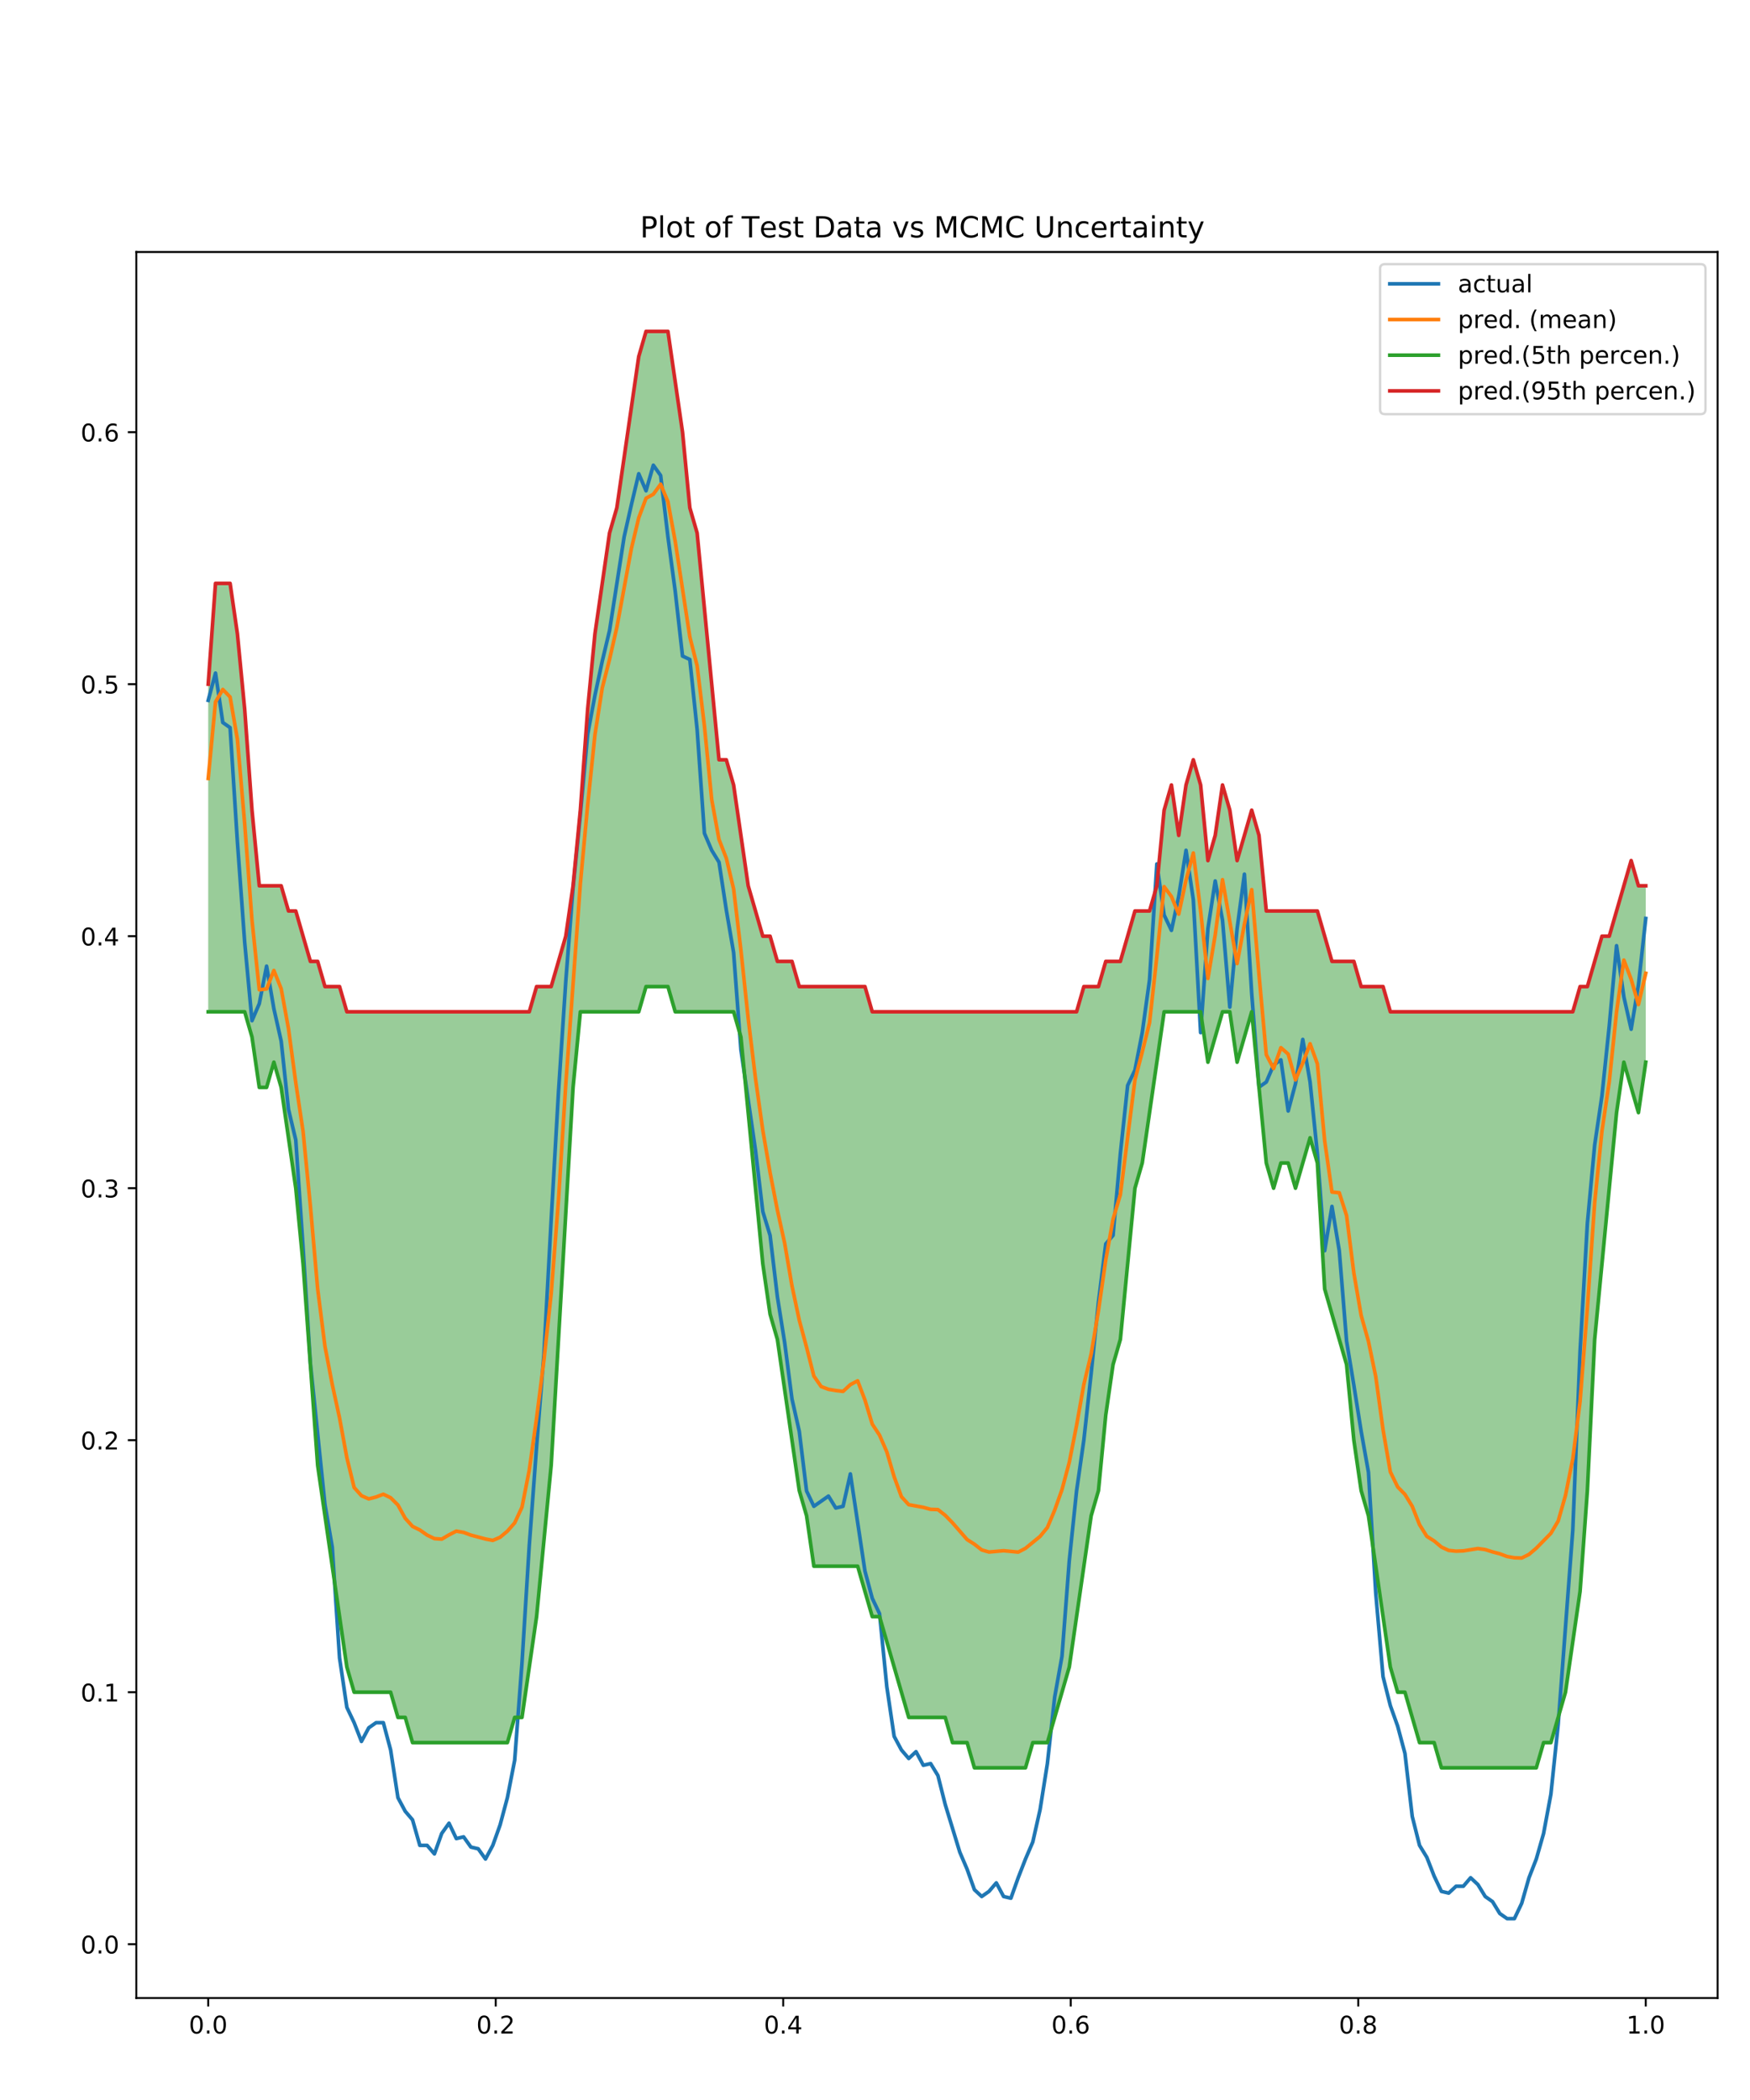 <?xml version="1.0" encoding="utf-8" standalone="no"?>
<!DOCTYPE svg PUBLIC "-//W3C//DTD SVG 1.1//EN"
  "http://www.w3.org/Graphics/SVG/1.1/DTD/svg11.dtd">
<!-- Created with matplotlib (http://matplotlib.org/) -->
<svg height="864pt" version="1.1" viewBox="0 0 720 864" width="720pt" xmlns="http://www.w3.org/2000/svg" xmlns:xlink="http://www.w3.org/1999/xlink">
 <defs>
  <style type="text/css">
*{stroke-linecap:butt;stroke-linejoin:round;}
  </style>
 </defs>
 <g id="figure_1">
  <g id="patch_1">
   <path d="M 0 864 
L 720 864 
L 720 0 
L 0 0 
z
" style="fill:#ffffff;"/>
  </g>
  <g id="axes_1">
   <g id="patch_2">
    <path d="M 56.09 822.04 
L 706.68 822.04 
L 706.68 103.68 
L 56.09 103.68 
z
" style="fill:#ffffff;"/>
   </g>
   <g id="PolyCollection_1">
    <path clip-path="url(#pb1802572f2)" d="M 85.662 281.489 
L 85.662 416.276 
L 88.665 416.276 
L 91.667 416.276 
L 94.669 416.276 
L 97.671 416.276 
L 100.674 416.276 
L 103.676 426.645 
L 106.678 447.381 
L 109.68 447.381 
L 112.683 437.013 
L 115.685 447.381 
L 118.687 468.118 
L 121.689 488.854 
L 124.692 519.959 
L 127.694 561.432 
L 130.696 602.905 
L 133.698 623.642 
L 136.701 644.379 
L 139.703 665.115 
L 142.705 685.852 
L 145.707 696.22 
L 148.71 696.22 
L 151.712 696.22 
L 154.714 696.22 
L 157.717 696.22 
L 160.719 696.22 
L 163.721 706.588 
L 166.723 706.588 
L 169.726 716.957 
L 172.728 716.957 
L 175.73 716.957 
L 178.732 716.957 
L 181.735 716.957 
L 184.737 716.957 
L 187.739 716.957 
L 190.741 716.957 
L 193.744 716.957 
L 196.746 716.957 
L 199.748 716.957 
L 202.75 716.957 
L 205.753 716.957 
L 208.755 716.957 
L 211.757 706.588 
L 214.76 706.588 
L 217.762 685.852 
L 220.764 665.115 
L 223.766 634.01 
L 226.769 602.905 
L 229.771 551.064 
L 232.773 499.223 
L 235.775 447.381 
L 238.778 416.276 
L 241.78 416.276 
L 244.782 416.276 
L 247.784 416.276 
L 250.787 416.276 
L 253.789 416.276 
L 256.791 416.276 
L 259.793 416.276 
L 262.796 416.276 
L 265.798 405.908 
L 268.8 405.908 
L 271.802 405.908 
L 274.805 405.908 
L 277.807 416.276 
L 280.809 416.276 
L 283.812 416.276 
L 286.814 416.276 
L 289.816 416.276 
L 292.818 416.276 
L 295.821 416.276 
L 298.823 416.276 
L 301.825 416.276 
L 304.827 426.645 
L 307.83 457.749 
L 310.832 488.854 
L 313.834 519.959 
L 316.836 540.696 
L 319.839 551.064 
L 322.841 571.801 
L 325.843 592.537 
L 328.845 613.274 
L 331.848 623.642 
L 334.85 644.379 
L 337.852 644.379 
L 340.854 644.379 
L 343.857 644.379 
L 346.859 644.379 
L 349.861 644.379 
L 352.864 644.379 
L 355.866 654.747 
L 358.868 665.115 
L 361.87 665.115 
L 364.873 675.483 
L 367.875 685.852 
L 370.877 696.22 
L 373.879 706.588 
L 376.882 706.588 
L 379.884 706.588 
L 382.886 706.588 
L 385.888 706.588 
L 388.891 706.588 
L 391.893 716.957 
L 394.895 716.957 
L 397.897 716.957 
L 400.9 727.325 
L 403.902 727.325 
L 406.904 727.325 
L 409.906 727.325 
L 412.909 727.325 
L 415.911 727.325 
L 418.913 727.325 
L 421.916 727.325 
L 424.918 716.957 
L 427.92 716.957 
L 430.922 716.957 
L 433.925 706.588 
L 436.927 696.22 
L 439.929 685.852 
L 442.931 665.115 
L 445.934 644.379 
L 448.936 623.642 
L 451.938 613.274 
L 454.94 582.169 
L 457.943 561.432 
L 460.945 551.064 
L 463.947 519.959 
L 466.949 488.854 
L 469.952 478.486 
L 472.954 457.749 
L 475.956 437.013 
L 478.958 416.276 
L 481.961 416.276 
L 484.963 416.276 
L 487.965 416.276 
L 490.968 416.276 
L 493.97 416.276 
L 496.972 437.013 
L 499.974 426.645 
L 502.977 416.276 
L 505.979 416.276 
L 508.981 437.013 
L 511.983 426.645 
L 514.986 416.276 
L 517.988 447.381 
L 520.99 478.486 
L 523.992 488.854 
L 526.995 478.486 
L 529.997 478.486 
L 532.999 488.854 
L 536.001 478.486 
L 539.004 468.118 
L 542.006 478.486 
L 545.008 530.327 
L 548.01 540.696 
L 551.013 551.064 
L 554.015 561.432 
L 557.017 592.537 
L 560.02 613.274 
L 563.022 623.642 
L 566.024 644.379 
L 569.026 665.115 
L 572.029 685.852 
L 575.031 696.22 
L 578.033 696.22 
L 581.035 706.588 
L 584.038 716.957 
L 587.04 716.957 
L 590.042 716.957 
L 593.044 727.325 
L 596.047 727.325 
L 599.049 727.325 
L 602.051 727.325 
L 605.053 727.325 
L 608.056 727.325 
L 611.058 727.325 
L 614.06 727.325 
L 617.063 727.325 
L 620.065 727.325 
L 623.067 727.325 
L 626.069 727.325 
L 629.072 727.325 
L 632.074 727.325 
L 635.076 716.957 
L 638.078 716.957 
L 641.081 706.588 
L 644.083 696.22 
L 647.085 675.483 
L 650.087 654.747 
L 653.09 613.274 
L 656.092 551.064 
L 659.094 519.959 
L 662.096 488.854 
L 665.099 457.749 
L 668.101 437.013 
L 671.103 447.381 
L 674.105 457.749 
L 677.108 437.013 
L 677.108 364.435 
L 677.108 364.435 
L 674.105 364.435 
L 671.103 354.067 
L 668.101 364.435 
L 665.099 374.803 
L 662.096 385.171 
L 659.094 385.171 
L 656.092 395.54 
L 653.09 405.908 
L 650.087 405.908 
L 647.085 416.276 
L 644.083 416.276 
L 641.081 416.276 
L 638.078 416.276 
L 635.076 416.276 
L 632.074 416.276 
L 629.072 416.276 
L 626.069 416.276 
L 623.067 416.276 
L 620.065 416.276 
L 617.063 416.276 
L 614.06 416.276 
L 611.058 416.276 
L 608.056 416.276 
L 605.053 416.276 
L 602.051 416.276 
L 599.049 416.276 
L 596.047 416.276 
L 593.044 416.276 
L 590.042 416.276 
L 587.04 416.276 
L 584.038 416.276 
L 581.035 416.276 
L 578.033 416.276 
L 575.031 416.276 
L 572.029 416.276 
L 569.026 405.908 
L 566.024 405.908 
L 563.022 405.908 
L 560.02 405.908 
L 557.017 395.54 
L 554.015 395.54 
L 551.013 395.54 
L 548.01 395.54 
L 545.008 385.171 
L 542.006 374.803 
L 539.004 374.803 
L 536.001 374.803 
L 532.999 374.803 
L 529.997 374.803 
L 526.995 374.803 
L 523.992 374.803 
L 520.99 374.803 
L 517.988 343.698 
L 514.986 333.33 
L 511.983 343.698 
L 508.981 354.067 
L 505.979 333.33 
L 502.977 322.962 
L 499.974 343.698 
L 496.972 354.067 
L 493.97 322.962 
L 490.968 312.594 
L 487.965 322.962 
L 484.963 343.698 
L 481.961 322.962 
L 478.958 333.33 
L 475.956 364.435 
L 472.954 374.803 
L 469.952 374.803 
L 466.949 374.803 
L 463.947 385.171 
L 460.945 395.54 
L 457.943 395.54 
L 454.94 395.54 
L 451.938 405.908 
L 448.936 405.908 
L 445.934 405.908 
L 442.931 416.276 
L 439.929 416.276 
L 436.927 416.276 
L 433.925 416.276 
L 430.922 416.276 
L 427.92 416.276 
L 424.918 416.276 
L 421.916 416.276 
L 418.913 416.276 
L 415.911 416.276 
L 412.909 416.276 
L 409.906 416.276 
L 406.904 416.276 
L 403.902 416.276 
L 400.9 416.276 
L 397.897 416.276 
L 394.895 416.276 
L 391.893 416.276 
L 388.891 416.276 
L 385.888 416.276 
L 382.886 416.276 
L 379.884 416.276 
L 376.882 416.276 
L 373.879 416.276 
L 370.877 416.276 
L 367.875 416.276 
L 364.873 416.276 
L 361.87 416.276 
L 358.868 416.276 
L 355.866 405.908 
L 352.864 405.908 
L 349.861 405.908 
L 346.859 405.908 
L 343.857 405.908 
L 340.854 405.908 
L 337.852 405.908 
L 334.85 405.908 
L 331.848 405.908 
L 328.845 405.908 
L 325.843 395.54 
L 322.841 395.54 
L 319.839 395.54 
L 316.836 385.171 
L 313.834 385.171 
L 310.832 374.803 
L 307.83 364.435 
L 304.827 343.698 
L 301.825 322.962 
L 298.823 312.594 
L 295.821 312.594 
L 292.818 281.489 
L 289.816 250.384 
L 286.814 219.279 
L 283.812 208.911 
L 280.809 177.806 
L 277.807 157.069 
L 274.805 136.333 
L 271.802 136.333 
L 268.8 136.333 
L 265.798 136.333 
L 262.796 146.701 
L 259.793 167.438 
L 256.791 188.174 
L 253.789 208.911 
L 250.787 219.279 
L 247.784 240.016 
L 244.782 260.752 
L 241.78 291.857 
L 238.778 333.33 
L 235.775 364.435 
L 232.773 385.171 
L 229.771 395.54 
L 226.769 405.908 
L 223.766 405.908 
L 220.764 405.908 
L 217.762 416.276 
L 214.76 416.276 
L 211.757 416.276 
L 208.755 416.276 
L 205.753 416.276 
L 202.75 416.276 
L 199.748 416.276 
L 196.746 416.276 
L 193.744 416.276 
L 190.741 416.276 
L 187.739 416.276 
L 184.737 416.276 
L 181.735 416.276 
L 178.732 416.276 
L 175.73 416.276 
L 172.728 416.276 
L 169.726 416.276 
L 166.723 416.276 
L 163.721 416.276 
L 160.719 416.276 
L 157.717 416.276 
L 154.714 416.276 
L 151.712 416.276 
L 148.71 416.276 
L 145.707 416.276 
L 142.705 416.276 
L 139.703 405.908 
L 136.701 405.908 
L 133.698 405.908 
L 130.696 395.54 
L 127.694 395.54 
L 124.692 385.171 
L 121.689 374.803 
L 118.687 374.803 
L 115.685 364.435 
L 112.683 364.435 
L 109.68 364.435 
L 106.678 364.435 
L 103.676 333.33 
L 100.674 291.857 
L 97.671 260.752 
L 94.669 240.016 
L 91.667 240.016 
L 88.665 240.016 
L 85.662 281.489 
z
" style="fill:#008000;fill-opacity:0.4;"/>
   </g>
   <g id="matplotlib.axis_1">
    <g id="xtick_1">
     <g id="line2d_1">
      <defs>
       <path d="M 0 0 
L 0 3.5 
" id="m9edb5c2047" style="stroke:#000000;stroke-width:0.8;"/>
      </defs>
      <g>
       <use style="stroke:#000000;stroke-width:0.8;" x="85.662" xlink:href="#m9edb5c2047" y="822.04"/>
      </g>
     </g>
     <g id="text_1">
      <!-- 0.0 -->
      <defs>
       <path d="M 31.781 66.406 
Q 24.172 66.406 20.328 58.906 
Q 16.5 51.422 16.5 36.375 
Q 16.5 21.391 20.328 13.891 
Q 24.172 6.391 31.781 6.391 
Q 39.453 6.391 43.281 13.891 
Q 47.125 21.391 47.125 36.375 
Q 47.125 51.422 43.281 58.906 
Q 39.453 66.406 31.781 66.406 
z
M 31.781 74.219 
Q 44.047 74.219 50.516 64.516 
Q 56.984 54.828 56.984 36.375 
Q 56.984 17.969 50.516 8.266 
Q 44.047 -1.422 31.781 -1.422 
Q 19.531 -1.422 13.062 8.266 
Q 6.594 17.969 6.594 36.375 
Q 6.594 54.828 13.062 64.516 
Q 19.531 74.219 31.781 74.219 
z
" id="DejaVuSans-30"/>
       <path d="M 10.688 12.406 
L 21 12.406 
L 21 0 
L 10.688 0 
z
" id="DejaVuSans-2e"/>
      </defs>
      <g transform="translate(77.711 836.638)scale(0.1 -0.1)">
       <use xlink:href="#DejaVuSans-30"/>
       <use x="63.623" xlink:href="#DejaVuSans-2e"/>
       <use x="95.41" xlink:href="#DejaVuSans-30"/>
      </g>
     </g>
    </g>
    <g id="xtick_2">
     <g id="line2d_2">
      <g>
       <use style="stroke:#000000;stroke-width:0.8;" x="203.951" xlink:href="#m9edb5c2047" y="822.04"/>
      </g>
     </g>
     <g id="text_2">
      <!-- 0.2 -->
      <defs>
       <path d="M 19.188 8.297 
L 53.609 8.297 
L 53.609 0 
L 7.328 0 
L 7.328 8.297 
Q 12.938 14.109 22.625 23.891 
Q 32.328 33.688 34.812 36.531 
Q 39.547 41.844 41.422 45.531 
Q 43.312 49.219 43.312 52.781 
Q 43.312 58.594 39.234 62.25 
Q 35.156 65.922 28.609 65.922 
Q 23.969 65.922 18.812 64.312 
Q 13.672 62.703 7.812 59.422 
L 7.812 69.391 
Q 13.766 71.781 18.938 73 
Q 24.125 74.219 28.422 74.219 
Q 39.75 74.219 46.484 68.547 
Q 53.219 62.891 53.219 53.422 
Q 53.219 48.922 51.531 44.891 
Q 49.859 40.875 45.406 35.406 
Q 44.188 33.984 37.641 27.219 
Q 31.109 20.453 19.188 8.297 
z
" id="DejaVuSans-32"/>
      </defs>
      <g transform="translate(196 836.638)scale(0.1 -0.1)">
       <use xlink:href="#DejaVuSans-30"/>
       <use x="63.623" xlink:href="#DejaVuSans-2e"/>
       <use x="95.41" xlink:href="#DejaVuSans-32"/>
      </g>
     </g>
    </g>
    <g id="xtick_3">
     <g id="line2d_3">
      <g>
       <use style="stroke:#000000;stroke-width:0.8;" x="322.24" xlink:href="#m9edb5c2047" y="822.04"/>
      </g>
     </g>
     <g id="text_3">
      <!-- 0.4 -->
      <defs>
       <path d="M 37.797 64.312 
L 12.891 25.391 
L 37.797 25.391 
z
M 35.203 72.906 
L 47.609 72.906 
L 47.609 25.391 
L 58.016 25.391 
L 58.016 17.188 
L 47.609 17.188 
L 47.609 0 
L 37.797 0 
L 37.797 17.188 
L 4.891 17.188 
L 4.891 26.703 
z
" id="DejaVuSans-34"/>
      </defs>
      <g transform="translate(314.289 836.638)scale(0.1 -0.1)">
       <use xlink:href="#DejaVuSans-30"/>
       <use x="63.623" xlink:href="#DejaVuSans-2e"/>
       <use x="95.41" xlink:href="#DejaVuSans-34"/>
      </g>
     </g>
    </g>
    <g id="xtick_4">
     <g id="line2d_4">
      <g>
       <use style="stroke:#000000;stroke-width:0.8;" x="440.53" xlink:href="#m9edb5c2047" y="822.04"/>
      </g>
     </g>
     <g id="text_4">
      <!-- 0.6 -->
      <defs>
       <path d="M 33.016 40.375 
Q 26.375 40.375 22.484 35.828 
Q 18.609 31.297 18.609 23.391 
Q 18.609 15.531 22.484 10.953 
Q 26.375 6.391 33.016 6.391 
Q 39.656 6.391 43.531 10.953 
Q 47.406 15.531 47.406 23.391 
Q 47.406 31.297 43.531 35.828 
Q 39.656 40.375 33.016 40.375 
z
M 52.594 71.297 
L 52.594 62.312 
Q 48.875 64.062 45.094 64.984 
Q 41.312 65.922 37.594 65.922 
Q 27.828 65.922 22.672 59.328 
Q 17.531 52.734 16.797 39.406 
Q 19.672 43.656 24.016 45.922 
Q 28.375 48.188 33.594 48.188 
Q 44.578 48.188 50.953 41.516 
Q 57.328 34.859 57.328 23.391 
Q 57.328 12.156 50.688 5.359 
Q 44.047 -1.422 33.016 -1.422 
Q 20.359 -1.422 13.672 8.266 
Q 6.984 17.969 6.984 36.375 
Q 6.984 53.656 15.188 63.938 
Q 23.391 74.219 37.203 74.219 
Q 40.922 74.219 44.703 73.484 
Q 48.484 72.75 52.594 71.297 
z
" id="DejaVuSans-36"/>
      </defs>
      <g transform="translate(432.578 836.638)scale(0.1 -0.1)">
       <use xlink:href="#DejaVuSans-30"/>
       <use x="63.623" xlink:href="#DejaVuSans-2e"/>
       <use x="95.41" xlink:href="#DejaVuSans-36"/>
      </g>
     </g>
    </g>
    <g id="xtick_5">
     <g id="line2d_5">
      <g>
       <use style="stroke:#000000;stroke-width:0.8;" x="558.819" xlink:href="#m9edb5c2047" y="822.04"/>
      </g>
     </g>
     <g id="text_5">
      <!-- 0.8 -->
      <defs>
       <path d="M 31.781 34.625 
Q 24.75 34.625 20.719 30.859 
Q 16.703 27.094 16.703 20.516 
Q 16.703 13.922 20.719 10.156 
Q 24.75 6.391 31.781 6.391 
Q 38.812 6.391 42.859 10.172 
Q 46.922 13.969 46.922 20.516 
Q 46.922 27.094 42.891 30.859 
Q 38.875 34.625 31.781 34.625 
z
M 21.922 38.812 
Q 15.578 40.375 12.031 44.719 
Q 8.5 49.078 8.5 55.328 
Q 8.5 64.062 14.719 69.141 
Q 20.953 74.219 31.781 74.219 
Q 42.672 74.219 48.875 69.141 
Q 55.078 64.062 55.078 55.328 
Q 55.078 49.078 51.531 44.719 
Q 48 40.375 41.703 38.812 
Q 48.828 37.156 52.797 32.312 
Q 56.781 27.484 56.781 20.516 
Q 56.781 9.906 50.312 4.234 
Q 43.844 -1.422 31.781 -1.422 
Q 19.734 -1.422 13.25 4.234 
Q 6.781 9.906 6.781 20.516 
Q 6.781 27.484 10.781 32.312 
Q 14.797 37.156 21.922 38.812 
z
M 18.312 54.391 
Q 18.312 48.734 21.844 45.562 
Q 25.391 42.391 31.781 42.391 
Q 38.141 42.391 41.719 45.562 
Q 45.312 48.734 45.312 54.391 
Q 45.312 60.062 41.719 63.234 
Q 38.141 66.406 31.781 66.406 
Q 25.391 66.406 21.844 63.234 
Q 18.312 60.062 18.312 54.391 
z
" id="DejaVuSans-38"/>
      </defs>
      <g transform="translate(550.867 836.638)scale(0.1 -0.1)">
       <use xlink:href="#DejaVuSans-30"/>
       <use x="63.623" xlink:href="#DejaVuSans-2e"/>
       <use x="95.41" xlink:href="#DejaVuSans-38"/>
      </g>
     </g>
    </g>
    <g id="xtick_6">
     <g id="line2d_6">
      <g>
       <use style="stroke:#000000;stroke-width:0.8;" x="677.108" xlink:href="#m9edb5c2047" y="822.04"/>
      </g>
     </g>
     <g id="text_6">
      <!-- 1.0 -->
      <defs>
       <path d="M 12.406 8.297 
L 28.516 8.297 
L 28.516 63.922 
L 10.984 60.406 
L 10.984 69.391 
L 28.422 72.906 
L 38.281 72.906 
L 38.281 8.297 
L 54.391 8.297 
L 54.391 0 
L 12.406 0 
z
" id="DejaVuSans-31"/>
      </defs>
      <g transform="translate(669.156 836.638)scale(0.1 -0.1)">
       <use xlink:href="#DejaVuSans-31"/>
       <use x="63.623" xlink:href="#DejaVuSans-2e"/>
       <use x="95.41" xlink:href="#DejaVuSans-30"/>
      </g>
     </g>
    </g>
   </g>
   <g id="matplotlib.axis_2">
    <g id="ytick_1">
     <g id="line2d_7">
      <defs>
       <path d="M 0 0 
L -3.5 0 
" id="m8b8263519e" style="stroke:#000000;stroke-width:0.8;"/>
      </defs>
      <g>
       <use style="stroke:#000000;stroke-width:0.8;" x="56.09" xlink:href="#m8b8263519e" y="799.903"/>
      </g>
     </g>
     <g id="text_7">
      <!-- 0.0 -->
      <g transform="translate(33.187 803.702)scale(0.1 -0.1)">
       <use xlink:href="#DejaVuSans-30"/>
       <use x="63.623" xlink:href="#DejaVuSans-2e"/>
       <use x="95.41" xlink:href="#DejaVuSans-30"/>
      </g>
     </g>
    </g>
    <g id="ytick_2">
     <g id="line2d_8">
      <g>
       <use style="stroke:#000000;stroke-width:0.8;" x="56.09" xlink:href="#m8b8263519e" y="696.22"/>
      </g>
     </g>
     <g id="text_8">
      <!-- 0.1 -->
      <g transform="translate(33.187 700.019)scale(0.1 -0.1)">
       <use xlink:href="#DejaVuSans-30"/>
       <use x="63.623" xlink:href="#DejaVuSans-2e"/>
       <use x="95.41" xlink:href="#DejaVuSans-31"/>
      </g>
     </g>
    </g>
    <g id="ytick_3">
     <g id="line2d_9">
      <g>
       <use style="stroke:#000000;stroke-width:0.8;" x="56.09" xlink:href="#m8b8263519e" y="592.537"/>
      </g>
     </g>
     <g id="text_9">
      <!-- 0.2 -->
      <g transform="translate(33.187 596.336)scale(0.1 -0.1)">
       <use xlink:href="#DejaVuSans-30"/>
       <use x="63.623" xlink:href="#DejaVuSans-2e"/>
       <use x="95.41" xlink:href="#DejaVuSans-32"/>
      </g>
     </g>
    </g>
    <g id="ytick_4">
     <g id="line2d_10">
      <g>
       <use style="stroke:#000000;stroke-width:0.8;" x="56.09" xlink:href="#m8b8263519e" y="488.854"/>
      </g>
     </g>
     <g id="text_10">
      <!-- 0.3 -->
      <defs>
       <path d="M 40.578 39.312 
Q 47.656 37.797 51.625 33 
Q 55.609 28.219 55.609 21.188 
Q 55.609 10.406 48.188 4.484 
Q 40.766 -1.422 27.094 -1.422 
Q 22.516 -1.422 17.656 -0.516 
Q 12.797 0.391 7.625 2.203 
L 7.625 11.719 
Q 11.719 9.328 16.594 8.109 
Q 21.484 6.891 26.812 6.891 
Q 36.078 6.891 40.938 10.547 
Q 45.797 14.203 45.797 21.188 
Q 45.797 27.641 41.281 31.266 
Q 36.766 34.906 28.719 34.906 
L 20.219 34.906 
L 20.219 43.016 
L 29.109 43.016 
Q 36.375 43.016 40.234 45.922 
Q 44.094 48.828 44.094 54.297 
Q 44.094 59.906 40.109 62.906 
Q 36.141 65.922 28.719 65.922 
Q 24.656 65.922 20.016 65.031 
Q 15.375 64.156 9.812 62.312 
L 9.812 71.094 
Q 15.438 72.656 20.344 73.438 
Q 25.25 74.219 29.594 74.219 
Q 40.828 74.219 47.359 69.109 
Q 53.906 64.016 53.906 55.328 
Q 53.906 49.266 50.438 45.094 
Q 46.969 40.922 40.578 39.312 
z
" id="DejaVuSans-33"/>
      </defs>
      <g transform="translate(33.187 492.654)scale(0.1 -0.1)">
       <use xlink:href="#DejaVuSans-30"/>
       <use x="63.623" xlink:href="#DejaVuSans-2e"/>
       <use x="95.41" xlink:href="#DejaVuSans-33"/>
      </g>
     </g>
    </g>
    <g id="ytick_5">
     <g id="line2d_11">
      <g>
       <use style="stroke:#000000;stroke-width:0.8;" x="56.09" xlink:href="#m8b8263519e" y="385.171"/>
      </g>
     </g>
     <g id="text_11">
      <!-- 0.4 -->
      <g transform="translate(33.187 388.971)scale(0.1 -0.1)">
       <use xlink:href="#DejaVuSans-30"/>
       <use x="63.623" xlink:href="#DejaVuSans-2e"/>
       <use x="95.41" xlink:href="#DejaVuSans-34"/>
      </g>
     </g>
    </g>
    <g id="ytick_6">
     <g id="line2d_12">
      <g>
       <use style="stroke:#000000;stroke-width:0.8;" x="56.09" xlink:href="#m8b8263519e" y="281.489"/>
      </g>
     </g>
     <g id="text_12">
      <!-- 0.5 -->
      <defs>
       <path d="M 10.797 72.906 
L 49.516 72.906 
L 49.516 64.594 
L 19.828 64.594 
L 19.828 46.734 
Q 21.969 47.469 24.109 47.828 
Q 26.266 48.188 28.422 48.188 
Q 40.625 48.188 47.75 41.5 
Q 54.891 34.812 54.891 23.391 
Q 54.891 11.625 47.562 5.094 
Q 40.234 -1.422 26.906 -1.422 
Q 22.312 -1.422 17.547 -0.641 
Q 12.797 0.141 7.719 1.703 
L 7.719 11.625 
Q 12.109 9.234 16.797 8.062 
Q 21.484 6.891 26.703 6.891 
Q 35.156 6.891 40.078 11.328 
Q 45.016 15.766 45.016 23.391 
Q 45.016 31 40.078 35.438 
Q 35.156 39.891 26.703 39.891 
Q 22.75 39.891 18.812 39.016 
Q 14.891 38.141 10.797 36.281 
z
" id="DejaVuSans-35"/>
      </defs>
      <g transform="translate(33.187 285.288)scale(0.1 -0.1)">
       <use xlink:href="#DejaVuSans-30"/>
       <use x="63.623" xlink:href="#DejaVuSans-2e"/>
       <use x="95.41" xlink:href="#DejaVuSans-35"/>
      </g>
     </g>
    </g>
    <g id="ytick_7">
     <g id="line2d_13">
      <g>
       <use style="stroke:#000000;stroke-width:0.8;" x="56.09" xlink:href="#m8b8263519e" y="177.806"/>
      </g>
     </g>
     <g id="text_13">
      <!-- 0.6 -->
      <g transform="translate(33.187 181.605)scale(0.1 -0.1)">
       <use xlink:href="#DejaVuSans-30"/>
       <use x="63.623" xlink:href="#DejaVuSans-2e"/>
       <use x="95.41" xlink:href="#DejaVuSans-36"/>
      </g>
     </g>
    </g>
   </g>
   <g id="line2d_14">
    <path clip-path="url(#pb1802572f2)" d="M 85.662 288.148 
L 88.665 276.932 
L 91.667 297.262 
L 94.669 299.365 
L 97.671 346.334 
L 100.674 387.695 
L 103.676 419.943 
L 106.678 412.933 
L 109.68 397.51 
L 112.683 415.035 
L 115.685 428.355 
L 118.687 456.396 
L 121.689 469.015 
L 124.692 513.18 
L 127.694 560.851 
L 133.698 619.036 
L 136.701 636.562 
L 139.703 682.129 
L 142.705 702.459 
L 145.707 708.768 
L 148.71 716.48 
L 151.712 710.872 
L 154.714 708.768 
L 157.717 708.768 
L 160.719 719.985 
L 163.721 739.614 
L 166.723 745.222 
L 169.726 748.727 
L 172.728 759.243 
L 175.73 759.243 
L 178.732 762.748 
L 181.735 754.336 
L 184.737 750.129 
L 187.739 756.439 
L 190.741 755.738 
L 193.744 759.944 
L 196.746 760.645 
L 199.748 764.851 
L 202.75 759.243 
L 205.753 750.83 
L 208.755 739.614 
L 211.757 724.191 
L 214.76 684.232 
L 217.762 635.861 
L 220.764 595.201 
L 223.766 557.345 
L 226.769 501.964 
L 229.771 449.386 
L 232.773 403.819 
L 235.775 365.262 
L 238.778 335.118 
L 241.78 302.169 
L 244.782 286.046 
L 247.784 272.025 
L 250.787 259.406 
L 256.791 220.85 
L 259.793 207.53 
L 262.796 194.911 
L 265.798 201.921 
L 268.8 191.406 
L 271.802 195.612 
L 274.805 220.85 
L 277.807 243.283 
L 280.809 269.922 
L 283.812 271.324 
L 286.814 300.067 
L 289.816 342.83 
L 292.818 349.84 
L 295.821 354.747 
L 298.823 374.376 
L 301.825 391.902 
L 304.827 431.86 
L 310.832 473.221 
L 313.834 498.458 
L 316.836 508.273 
L 319.839 533.511 
L 322.841 552.438 
L 325.843 575.573 
L 328.845 588.892 
L 331.848 613.428 
L 334.85 619.737 
L 340.854 615.531 
L 343.857 620.438 
L 346.859 619.737 
L 349.861 606.417 
L 355.866 646.377 
L 358.868 657.593 
L 361.87 663.902 
L 364.873 694.047 
L 367.875 714.377 
L 370.877 719.985 
L 373.879 723.49 
L 376.882 720.686 
L 379.884 726.294 
L 382.886 725.593 
L 385.888 730.501 
L 388.891 742.418 
L 394.895 762.047 
L 397.897 769.057 
L 400.9 777.47 
L 403.902 780.274 
L 406.904 778.171 
L 409.906 774.666 
L 412.909 780.274 
L 415.911 780.975 
L 418.913 772.562 
L 421.916 764.851 
L 424.918 757.841 
L 427.92 744.521 
L 430.922 725.593 
L 433.925 698.253 
L 436.927 681.429 
L 439.929 642.17 
L 442.931 613.428 
L 445.934 592.397 
L 448.936 565.057 
L 451.938 535.613 
L 454.94 511.779 
L 457.943 508.273 
L 460.945 474.624 
L 463.947 446.582 
L 466.949 440.273 
L 469.952 424.85 
L 472.954 403.118 
L 475.956 355.448 
L 478.958 376.479 
L 481.961 382.788 
L 484.963 368.767 
L 487.965 349.84 
L 490.968 370.17 
L 493.97 424.85 
L 496.972 382.087 
L 499.974 362.458 
L 502.977 378.581 
L 505.979 414.334 
L 508.981 382.087 
L 511.983 359.654 
L 514.986 408.726 
L 517.988 447.283 
L 520.99 445.18 
L 523.992 438.17 
L 526.995 436.066 
L 529.997 457.097 
L 532.999 445.881 
L 536.001 427.654 
L 539.004 445.18 
L 542.006 474.624 
L 545.008 514.582 
L 548.01 496.356 
L 551.013 514.582 
L 554.015 551.737 
L 557.017 569.964 
L 560.02 588.892 
L 563.022 605.716 
L 566.024 655.49 
L 569.026 689.84 
L 572.029 701.758 
L 575.031 710.17 
L 578.033 721.387 
L 581.035 747.325 
L 584.038 759.243 
L 587.04 764.15 
L 590.042 771.861 
L 593.044 778.171 
L 596.047 778.872 
L 599.049 776.068 
L 602.051 776.068 
L 605.053 772.562 
L 608.056 775.367 
L 611.058 780.274 
L 614.06 782.377 
L 617.063 787.284 
L 620.065 789.387 
L 623.067 789.387 
L 626.069 783.078 
L 629.072 772.562 
L 632.074 764.851 
L 635.076 754.336 
L 638.078 738.212 
L 641.081 709.469 
L 647.085 629.552 
L 650.087 555.943 
L 653.09 503.366 
L 656.092 471.118 
L 659.094 450.788 
L 662.096 422.046 
L 665.099 389.097 
L 668.101 410.128 
L 671.103 423.448 
L 674.105 405.221 
L 677.108 377.881 
L 677.108 377.881 
" style="fill:none;stroke:#1f77b4;stroke-linecap:square;stroke-width:1.5;"/>
   </g>
   <g id="line2d_15">
    <path clip-path="url(#pb1802572f2)" d="M 85.662 320.283 
L 88.665 288.809 
L 91.667 283.655 
L 94.669 286.773 
L 97.671 304.118 
L 100.674 339.014 
L 103.676 378.629 
L 106.678 407.221 
L 109.68 406.879 
L 112.683 399.282 
L 115.685 406.789 
L 118.687 423.193 
L 121.689 445.441 
L 124.692 465.491 
L 127.694 496.121 
L 130.696 530.283 
L 133.698 553.937 
L 136.701 569.622 
L 139.703 583.388 
L 142.705 599.728 
L 145.707 612.014 
L 148.71 615.371 
L 151.712 616.691 
L 154.714 615.904 
L 157.717 614.766 
L 160.719 616.211 
L 163.721 619.204 
L 166.723 624.665 
L 169.726 628.005 
L 172.728 629.47 
L 175.73 631.583 
L 178.732 633.028 
L 181.735 633.242 
L 184.737 631.494 
L 187.739 629.945 
L 190.741 630.475 
L 193.744 631.588 
L 199.748 633.188 
L 202.75 633.76 
L 205.753 632.479 
L 208.755 629.967 
L 211.757 626.559 
L 214.76 620.103 
L 217.762 604.825 
L 220.764 583.415 
L 223.766 559.829 
L 226.769 532.352 
L 229.771 493.779 
L 232.773 446.201 
L 238.778 363.551 
L 241.78 331.234 
L 244.782 302.292 
L 247.784 283.043 
L 250.787 271.268 
L 253.789 258.109 
L 259.793 225.595 
L 262.796 213.047 
L 265.798 204.999 
L 268.8 203.345 
L 271.802 199.219 
L 274.805 206.408 
L 277.807 222.731 
L 283.812 262.022 
L 286.814 273.891 
L 289.816 298.647 
L 292.818 328.981 
L 295.821 345.382 
L 298.823 353.1 
L 301.825 365.701 
L 304.827 390.889 
L 307.83 419.039 
L 310.832 443.674 
L 313.834 465.032 
L 316.836 482.452 
L 319.839 497.873 
L 322.841 511.542 
L 325.843 529.049 
L 328.845 543.164 
L 331.848 554.324 
L 334.85 566.164 
L 337.852 570.478 
L 340.854 571.599 
L 343.857 572.107 
L 346.859 572.457 
L 349.861 569.678 
L 352.864 568.111 
L 355.866 576.016 
L 358.868 585.908 
L 361.87 590.471 
L 364.873 597.385 
L 367.875 607.575 
L 370.877 615.79 
L 373.879 619.073 
L 379.884 620.161 
L 382.886 620.989 
L 385.888 621.084 
L 388.891 623.444 
L 391.893 626.519 
L 397.897 633.42 
L 400.9 635.327 
L 403.902 637.679 
L 406.904 638.549 
L 412.909 638.009 
L 418.913 638.585 
L 421.916 637.027 
L 427.92 632.12 
L 430.922 628.454 
L 433.925 621.32 
L 436.927 612.885 
L 439.929 601.654 
L 442.931 586.444 
L 445.934 569.564 
L 448.936 557.066 
L 451.938 539.232 
L 454.94 518.373 
L 457.943 501.592 
L 460.945 491.536 
L 466.949 444.294 
L 469.952 432.838 
L 472.954 420.777 
L 475.956 393.54 
L 478.958 364.8 
L 481.961 368.858 
L 484.963 376.099 
L 487.965 362.066 
L 490.968 350.957 
L 493.97 374.734 
L 496.972 402.578 
L 499.974 384.658 
L 502.977 361.911 
L 508.981 396.445 
L 511.983 380.266 
L 514.986 366.026 
L 517.988 401.01 
L 520.99 433.921 
L 523.992 439.655 
L 526.995 431.034 
L 529.997 433.678 
L 532.999 444.285 
L 536.001 437.362 
L 539.004 429.426 
L 542.006 437.704 
L 545.008 469.352 
L 548.01 490.44 
L 551.013 490.732 
L 554.015 500.119 
L 557.017 523.783 
L 560.02 541.201 
L 563.022 551.895 
L 566.024 566.382 
L 569.026 588.218 
L 572.029 605.584 
L 575.031 611.751 
L 578.033 614.828 
L 581.035 619.75 
L 584.038 627.306 
L 587.04 632.098 
L 590.042 633.98 
L 593.044 636.506 
L 596.047 637.887 
L 599.049 638.195 
L 602.051 638.08 
L 608.056 637.117 
L 611.058 637.534 
L 614.06 638.489 
L 617.063 639.278 
L 620.065 640.396 
L 623.067 640.912 
L 626.069 641.015 
L 629.072 639.524 
L 632.074 636.969 
L 638.078 630.851 
L 641.081 625.781 
L 644.083 615.276 
L 647.085 600.236 
L 650.087 576.643 
L 653.09 538.112 
L 656.092 494.781 
L 659.094 465.345 
L 662.096 445.07 
L 665.099 416.267 
L 668.101 394.998 
L 671.103 402.893 
L 674.105 413.302 
L 677.108 400.44 
L 677.108 400.44 
" style="fill:none;stroke:#ff7f0e;stroke-linecap:square;stroke-width:1.5;"/>
   </g>
   <g id="line2d_16">
    <path clip-path="url(#pb1802572f2)" d="M 85.662 416.276 
L 100.674 416.276 
L 103.676 426.645 
L 106.678 447.381 
L 109.68 447.381 
L 112.683 437.013 
L 115.685 447.381 
L 121.689 488.854 
L 124.692 519.959 
L 130.696 602.905 
L 142.705 685.852 
L 145.707 696.22 
L 160.719 696.22 
L 163.721 706.588 
L 166.723 706.588 
L 169.726 716.957 
L 208.755 716.957 
L 211.757 706.588 
L 214.76 706.588 
L 220.764 665.115 
L 226.769 602.905 
L 235.775 447.381 
L 238.778 416.276 
L 262.796 416.276 
L 265.798 405.908 
L 274.805 405.908 
L 277.807 416.276 
L 301.825 416.276 
L 304.827 426.645 
L 313.834 519.959 
L 316.836 540.696 
L 319.839 551.064 
L 328.845 613.274 
L 331.848 623.642 
L 334.85 644.379 
L 352.864 644.379 
L 358.868 665.115 
L 361.87 665.115 
L 373.879 706.588 
L 388.891 706.588 
L 391.893 716.957 
L 397.897 716.957 
L 400.9 727.325 
L 421.916 727.325 
L 424.918 716.957 
L 430.922 716.957 
L 439.929 685.852 
L 448.936 623.642 
L 451.938 613.274 
L 454.94 582.169 
L 457.943 561.432 
L 460.945 551.064 
L 466.949 488.854 
L 469.952 478.486 
L 478.958 416.276 
L 493.97 416.276 
L 496.972 437.013 
L 502.977 416.276 
L 505.979 416.276 
L 508.981 437.013 
L 514.986 416.276 
L 520.99 478.486 
L 523.992 488.854 
L 526.995 478.486 
L 529.997 478.486 
L 532.999 488.854 
L 539.004 468.118 
L 542.006 478.486 
L 545.008 530.327 
L 554.015 561.432 
L 557.017 592.537 
L 560.02 613.274 
L 563.022 623.642 
L 572.029 685.852 
L 575.031 696.22 
L 578.033 696.22 
L 584.038 716.957 
L 590.042 716.957 
L 593.044 727.325 
L 632.074 727.325 
L 635.076 716.957 
L 638.078 716.957 
L 644.083 696.22 
L 650.087 654.747 
L 653.09 613.274 
L 656.092 551.064 
L 665.099 457.749 
L 668.101 437.013 
L 674.105 457.749 
L 677.108 437.013 
L 677.108 437.013 
" style="fill:none;stroke:#2ca02c;stroke-linecap:square;stroke-width:1.5;"/>
   </g>
   <g id="line2d_17">
    <path clip-path="url(#pb1802572f2)" d="M 85.662 281.489 
L 88.665 240.016 
L 94.669 240.016 
L 97.671 260.752 
L 100.674 291.857 
L 103.676 333.33 
L 106.678 364.435 
L 115.685 364.435 
L 118.687 374.803 
L 121.689 374.803 
L 127.694 395.54 
L 130.696 395.54 
L 133.698 405.908 
L 139.703 405.908 
L 142.705 416.276 
L 217.762 416.276 
L 220.764 405.908 
L 226.769 405.908 
L 232.773 385.171 
L 235.775 364.435 
L 238.778 333.33 
L 241.78 291.857 
L 244.782 260.752 
L 250.787 219.279 
L 253.789 208.911 
L 262.796 146.701 
L 265.798 136.333 
L 274.805 136.333 
L 280.809 177.806 
L 283.812 208.911 
L 286.814 219.279 
L 295.821 312.594 
L 298.823 312.594 
L 301.825 322.962 
L 307.83 364.435 
L 313.834 385.171 
L 316.836 385.171 
L 319.839 395.54 
L 325.843 395.54 
L 328.845 405.908 
L 355.866 405.908 
L 358.868 416.276 
L 442.931 416.276 
L 445.934 405.908 
L 451.938 405.908 
L 454.94 395.54 
L 460.945 395.54 
L 466.949 374.803 
L 472.954 374.803 
L 475.956 364.435 
L 478.958 333.33 
L 481.961 322.962 
L 484.963 343.698 
L 487.965 322.962 
L 490.968 312.594 
L 493.97 322.962 
L 496.972 354.067 
L 499.974 343.698 
L 502.977 322.962 
L 505.979 333.33 
L 508.981 354.067 
L 514.986 333.33 
L 517.988 343.698 
L 520.99 374.803 
L 542.006 374.803 
L 548.01 395.54 
L 557.017 395.54 
L 560.02 405.908 
L 569.026 405.908 
L 572.029 416.276 
L 647.085 416.276 
L 650.087 405.908 
L 653.09 405.908 
L 659.094 385.171 
L 662.096 385.171 
L 671.103 354.067 
L 674.105 364.435 
L 677.108 364.435 
L 677.108 364.435 
" style="fill:none;stroke:#d62728;stroke-linecap:square;stroke-width:1.5;"/>
   </g>
   <g id="patch_3">
    <path d="M 56.09 822.04 
L 56.09 103.68 
" style="fill:none;stroke:#000000;stroke-linecap:square;stroke-linejoin:miter;stroke-width:0.8;"/>
   </g>
   <g id="patch_4">
    <path d="M 706.68 822.04 
L 706.68 103.68 
" style="fill:none;stroke:#000000;stroke-linecap:square;stroke-linejoin:miter;stroke-width:0.8;"/>
   </g>
   <g id="patch_5">
    <path d="M 56.09 822.04 
L 706.68 822.04 
" style="fill:none;stroke:#000000;stroke-linecap:square;stroke-linejoin:miter;stroke-width:0.8;"/>
   </g>
   <g id="patch_6">
    <path d="M 56.09 103.68 
L 706.68 103.68 
" style="fill:none;stroke:#000000;stroke-linecap:square;stroke-linejoin:miter;stroke-width:0.8;"/>
   </g>
   <g id="text_14">
    <!-- Plot of Test Data vs MCMC Uncertainty  -->
    <defs>
     <path d="M 19.672 64.797 
L 19.672 37.406 
L 32.078 37.406 
Q 38.969 37.406 42.719 40.969 
Q 46.484 44.531 46.484 51.125 
Q 46.484 57.672 42.719 61.234 
Q 38.969 64.797 32.078 64.797 
z
M 9.812 72.906 
L 32.078 72.906 
Q 44.344 72.906 50.609 67.359 
Q 56.891 61.812 56.891 51.125 
Q 56.891 40.328 50.609 34.812 
Q 44.344 29.297 32.078 29.297 
L 19.672 29.297 
L 19.672 0 
L 9.812 0 
z
" id="DejaVuSans-50"/>
     <path d="M 9.422 75.984 
L 18.406 75.984 
L 18.406 0 
L 9.422 0 
z
" id="DejaVuSans-6c"/>
     <path d="M 30.609 48.391 
Q 23.391 48.391 19.188 42.75 
Q 14.984 37.109 14.984 27.297 
Q 14.984 17.484 19.156 11.844 
Q 23.344 6.203 30.609 6.203 
Q 37.797 6.203 41.984 11.859 
Q 46.188 17.531 46.188 27.297 
Q 46.188 37.016 41.984 42.703 
Q 37.797 48.391 30.609 48.391 
z
M 30.609 56 
Q 42.328 56 49.016 48.375 
Q 55.719 40.766 55.719 27.297 
Q 55.719 13.875 49.016 6.219 
Q 42.328 -1.422 30.609 -1.422 
Q 18.844 -1.422 12.172 6.219 
Q 5.516 13.875 5.516 27.297 
Q 5.516 40.766 12.172 48.375 
Q 18.844 56 30.609 56 
z
" id="DejaVuSans-6f"/>
     <path d="M 18.312 70.219 
L 18.312 54.688 
L 36.812 54.688 
L 36.812 47.703 
L 18.312 47.703 
L 18.312 18.016 
Q 18.312 11.328 20.141 9.422 
Q 21.969 7.516 27.594 7.516 
L 36.812 7.516 
L 36.812 0 
L 27.594 0 
Q 17.188 0 13.234 3.875 
Q 9.281 7.766 9.281 18.016 
L 9.281 47.703 
L 2.688 47.703 
L 2.688 54.688 
L 9.281 54.688 
L 9.281 70.219 
z
" id="DejaVuSans-74"/>
     <path id="DejaVuSans-20"/>
     <path d="M 37.109 75.984 
L 37.109 68.5 
L 28.516 68.5 
Q 23.688 68.5 21.797 66.547 
Q 19.922 64.594 19.922 59.516 
L 19.922 54.688 
L 34.719 54.688 
L 34.719 47.703 
L 19.922 47.703 
L 19.922 0 
L 10.891 0 
L 10.891 47.703 
L 2.297 47.703 
L 2.297 54.688 
L 10.891 54.688 
L 10.891 58.5 
Q 10.891 67.625 15.141 71.797 
Q 19.391 75.984 28.609 75.984 
z
" id="DejaVuSans-66"/>
     <path d="M -0.297 72.906 
L 61.375 72.906 
L 61.375 64.594 
L 35.5 64.594 
L 35.5 0 
L 25.594 0 
L 25.594 64.594 
L -0.297 64.594 
z
" id="DejaVuSans-54"/>
     <path d="M 56.203 29.594 
L 56.203 25.203 
L 14.891 25.203 
Q 15.484 15.922 20.484 11.062 
Q 25.484 6.203 34.422 6.203 
Q 39.594 6.203 44.453 7.469 
Q 49.312 8.734 54.109 11.281 
L 54.109 2.781 
Q 49.266 0.734 44.188 -0.344 
Q 39.109 -1.422 33.891 -1.422 
Q 20.797 -1.422 13.156 6.188 
Q 5.516 13.812 5.516 26.812 
Q 5.516 40.234 12.766 48.109 
Q 20.016 56 32.328 56 
Q 43.359 56 49.781 48.891 
Q 56.203 41.797 56.203 29.594 
z
M 47.219 32.234 
Q 47.125 39.594 43.094 43.984 
Q 39.062 48.391 32.422 48.391 
Q 24.906 48.391 20.391 44.141 
Q 15.875 39.891 15.188 32.172 
z
" id="DejaVuSans-65"/>
     <path d="M 44.281 53.078 
L 44.281 44.578 
Q 40.484 46.531 36.375 47.5 
Q 32.281 48.484 27.875 48.484 
Q 21.188 48.484 17.844 46.438 
Q 14.5 44.391 14.5 40.281 
Q 14.5 37.156 16.891 35.375 
Q 19.281 33.594 26.516 31.984 
L 29.594 31.297 
Q 39.156 29.25 43.188 25.516 
Q 47.219 21.781 47.219 15.094 
Q 47.219 7.469 41.188 3.016 
Q 35.156 -1.422 24.609 -1.422 
Q 20.219 -1.422 15.453 -0.562 
Q 10.688 0.297 5.422 2 
L 5.422 11.281 
Q 10.406 8.688 15.234 7.391 
Q 20.062 6.109 24.812 6.109 
Q 31.156 6.109 34.562 8.281 
Q 37.984 10.453 37.984 14.406 
Q 37.984 18.062 35.516 20.016 
Q 33.062 21.969 24.703 23.781 
L 21.578 24.516 
Q 13.234 26.266 9.516 29.906 
Q 5.812 33.547 5.812 39.891 
Q 5.812 47.609 11.281 51.797 
Q 16.75 56 26.812 56 
Q 31.781 56 36.172 55.266 
Q 40.578 54.547 44.281 53.078 
z
" id="DejaVuSans-73"/>
     <path d="M 19.672 64.797 
L 19.672 8.109 
L 31.594 8.109 
Q 46.688 8.109 53.688 14.938 
Q 60.688 21.781 60.688 36.531 
Q 60.688 51.172 53.688 57.984 
Q 46.688 64.797 31.594 64.797 
z
M 9.812 72.906 
L 30.078 72.906 
Q 51.266 72.906 61.172 64.094 
Q 71.094 55.281 71.094 36.531 
Q 71.094 17.672 61.125 8.828 
Q 51.172 0 30.078 0 
L 9.812 0 
z
" id="DejaVuSans-44"/>
     <path d="M 34.281 27.484 
Q 23.391 27.484 19.188 25 
Q 14.984 22.516 14.984 16.5 
Q 14.984 11.719 18.141 8.906 
Q 21.297 6.109 26.703 6.109 
Q 34.188 6.109 38.703 11.406 
Q 43.219 16.703 43.219 25.484 
L 43.219 27.484 
z
M 52.203 31.203 
L 52.203 0 
L 43.219 0 
L 43.219 8.297 
Q 40.141 3.328 35.547 0.953 
Q 30.953 -1.422 24.312 -1.422 
Q 15.922 -1.422 10.953 3.297 
Q 6 8.016 6 15.922 
Q 6 25.141 12.172 29.828 
Q 18.359 34.516 30.609 34.516 
L 43.219 34.516 
L 43.219 35.406 
Q 43.219 41.609 39.141 45 
Q 35.062 48.391 27.688 48.391 
Q 23 48.391 18.547 47.266 
Q 14.109 46.141 10.016 43.891 
L 10.016 52.203 
Q 14.938 54.109 19.578 55.047 
Q 24.219 56 28.609 56 
Q 40.484 56 46.344 49.844 
Q 52.203 43.703 52.203 31.203 
z
" id="DejaVuSans-61"/>
     <path d="M 2.984 54.688 
L 12.5 54.688 
L 29.594 8.797 
L 46.688 54.688 
L 56.203 54.688 
L 35.688 0 
L 23.484 0 
z
" id="DejaVuSans-76"/>
     <path d="M 9.812 72.906 
L 24.516 72.906 
L 43.109 23.297 
L 61.812 72.906 
L 76.516 72.906 
L 76.516 0 
L 66.891 0 
L 66.891 64.016 
L 48.094 14.016 
L 38.188 14.016 
L 19.391 64.016 
L 19.391 0 
L 9.812 0 
z
" id="DejaVuSans-4d"/>
     <path d="M 64.406 67.281 
L 64.406 56.891 
Q 59.422 61.531 53.781 63.812 
Q 48.141 66.109 41.797 66.109 
Q 29.297 66.109 22.656 58.469 
Q 16.016 50.828 16.016 36.375 
Q 16.016 21.969 22.656 14.328 
Q 29.297 6.688 41.797 6.688 
Q 48.141 6.688 53.781 8.984 
Q 59.422 11.281 64.406 15.922 
L 64.406 5.609 
Q 59.234 2.094 53.438 0.328 
Q 47.656 -1.422 41.219 -1.422 
Q 24.656 -1.422 15.125 8.703 
Q 5.609 18.844 5.609 36.375 
Q 5.609 53.953 15.125 64.078 
Q 24.656 74.219 41.219 74.219 
Q 47.75 74.219 53.531 72.484 
Q 59.328 70.75 64.406 67.281 
z
" id="DejaVuSans-43"/>
     <path d="M 8.688 72.906 
L 18.609 72.906 
L 18.609 28.609 
Q 18.609 16.891 22.844 11.734 
Q 27.094 6.594 36.625 6.594 
Q 46.094 6.594 50.344 11.734 
Q 54.594 16.891 54.594 28.609 
L 54.594 72.906 
L 64.5 72.906 
L 64.5 27.391 
Q 64.5 13.141 57.438 5.859 
Q 50.391 -1.422 36.625 -1.422 
Q 22.797 -1.422 15.734 5.859 
Q 8.688 13.141 8.688 27.391 
z
" id="DejaVuSans-55"/>
     <path d="M 54.891 33.016 
L 54.891 0 
L 45.906 0 
L 45.906 32.719 
Q 45.906 40.484 42.875 44.328 
Q 39.844 48.188 33.797 48.188 
Q 26.516 48.188 22.312 43.547 
Q 18.109 38.922 18.109 30.906 
L 18.109 0 
L 9.078 0 
L 9.078 54.688 
L 18.109 54.688 
L 18.109 46.188 
Q 21.344 51.125 25.703 53.562 
Q 30.078 56 35.797 56 
Q 45.219 56 50.047 50.172 
Q 54.891 44.344 54.891 33.016 
z
" id="DejaVuSans-6e"/>
     <path d="M 48.781 52.594 
L 48.781 44.188 
Q 44.969 46.297 41.141 47.344 
Q 37.312 48.391 33.406 48.391 
Q 24.656 48.391 19.812 42.844 
Q 14.984 37.312 14.984 27.297 
Q 14.984 17.281 19.812 11.734 
Q 24.656 6.203 33.406 6.203 
Q 37.312 6.203 41.141 7.25 
Q 44.969 8.297 48.781 10.406 
L 48.781 2.094 
Q 45.016 0.344 40.984 -0.531 
Q 36.969 -1.422 32.422 -1.422 
Q 20.062 -1.422 12.781 6.344 
Q 5.516 14.109 5.516 27.297 
Q 5.516 40.672 12.859 48.328 
Q 20.219 56 33.016 56 
Q 37.156 56 41.109 55.141 
Q 45.062 54.297 48.781 52.594 
z
" id="DejaVuSans-63"/>
     <path d="M 41.109 46.297 
Q 39.594 47.172 37.812 47.578 
Q 36.031 48 33.891 48 
Q 26.266 48 22.188 43.047 
Q 18.109 38.094 18.109 28.812 
L 18.109 0 
L 9.078 0 
L 9.078 54.688 
L 18.109 54.688 
L 18.109 46.188 
Q 20.953 51.172 25.484 53.578 
Q 30.031 56 36.531 56 
Q 37.453 56 38.578 55.875 
Q 39.703 55.766 41.062 55.516 
z
" id="DejaVuSans-72"/>
     <path d="M 9.422 54.688 
L 18.406 54.688 
L 18.406 0 
L 9.422 0 
z
M 9.422 75.984 
L 18.406 75.984 
L 18.406 64.594 
L 9.422 64.594 
z
" id="DejaVuSans-69"/>
     <path d="M 32.172 -5.078 
Q 28.375 -14.844 24.75 -17.812 
Q 21.141 -20.797 15.094 -20.797 
L 7.906 -20.797 
L 7.906 -13.281 
L 13.188 -13.281 
Q 16.891 -13.281 18.938 -11.516 
Q 21 -9.766 23.484 -3.219 
L 25.094 0.875 
L 2.984 54.688 
L 12.5 54.688 
L 29.594 11.922 
L 46.688 54.688 
L 56.203 54.688 
z
" id="DejaVuSans-79"/>
    </defs>
    <g transform="translate(263.338 97.68)scale(0.12 -0.12)">
     <use xlink:href="#DejaVuSans-50"/>
     <use x="60.303" xlink:href="#DejaVuSans-6c"/>
     <use x="88.086" xlink:href="#DejaVuSans-6f"/>
     <use x="149.268" xlink:href="#DejaVuSans-74"/>
     <use x="188.477" xlink:href="#DejaVuSans-20"/>
     <use x="220.264" xlink:href="#DejaVuSans-6f"/>
     <use x="281.445" xlink:href="#DejaVuSans-66"/>
     <use x="316.65" xlink:href="#DejaVuSans-20"/>
     <use x="348.438" xlink:href="#DejaVuSans-54"/>
     <use x="409.256" xlink:href="#DejaVuSans-65"/>
     <use x="470.779" xlink:href="#DejaVuSans-73"/>
     <use x="522.879" xlink:href="#DejaVuSans-74"/>
     <use x="562.088" xlink:href="#DejaVuSans-20"/>
     <use x="593.875" xlink:href="#DejaVuSans-44"/>
     <use x="670.877" xlink:href="#DejaVuSans-61"/>
     <use x="732.156" xlink:href="#DejaVuSans-74"/>
     <use x="771.365" xlink:href="#DejaVuSans-61"/>
     <use x="832.645" xlink:href="#DejaVuSans-20"/>
     <use x="864.432" xlink:href="#DejaVuSans-76"/>
     <use x="923.611" xlink:href="#DejaVuSans-73"/>
     <use x="975.711" xlink:href="#DejaVuSans-20"/>
     <use x="1007.498" xlink:href="#DejaVuSans-4d"/>
     <use x="1093.777" xlink:href="#DejaVuSans-43"/>
     <use x="1163.602" xlink:href="#DejaVuSans-4d"/>
     <use x="1249.881" xlink:href="#DejaVuSans-43"/>
     <use x="1319.705" xlink:href="#DejaVuSans-20"/>
     <use x="1351.492" xlink:href="#DejaVuSans-55"/>
     <use x="1424.686" xlink:href="#DejaVuSans-6e"/>
     <use x="1488.064" xlink:href="#DejaVuSans-63"/>
     <use x="1543.045" xlink:href="#DejaVuSans-65"/>
     <use x="1604.568" xlink:href="#DejaVuSans-72"/>
     <use x="1645.682" xlink:href="#DejaVuSans-74"/>
     <use x="1684.891" xlink:href="#DejaVuSans-61"/>
     <use x="1746.17" xlink:href="#DejaVuSans-69"/>
     <use x="1773.953" xlink:href="#DejaVuSans-6e"/>
     <use x="1837.332" xlink:href="#DejaVuSans-74"/>
     <use x="1876.541" xlink:href="#DejaVuSans-79"/>
     <use x="1935.721" xlink:href="#DejaVuSans-20"/>
    </g>
   </g>
   <g id="legend_1">
    <g id="patch_7">
     <path d="M 569.803 170.393 
L 699.68 170.393 
Q 701.68 170.393 701.68 168.393 
L 701.68 110.68 
Q 701.68 108.68 699.68 108.68 
L 569.803 108.68 
Q 567.803 108.68 567.803 110.68 
L 567.803 168.393 
Q 567.803 170.393 569.803 170.393 
z
" style="fill:#ffffff;opacity:0.8;stroke:#cccccc;stroke-linejoin:miter;"/>
    </g>
    <g id="line2d_18">
     <path d="M 571.803 116.778 
L 591.803 116.778 
" style="fill:none;stroke:#1f77b4;stroke-linecap:square;stroke-width:1.5;"/>
    </g>
    <g id="line2d_19"/>
    <g id="text_15">
     <!-- actual -->
     <defs>
      <path d="M 8.5 21.578 
L 8.5 54.688 
L 17.484 54.688 
L 17.484 21.922 
Q 17.484 14.156 20.5 10.266 
Q 23.531 6.391 29.594 6.391 
Q 36.859 6.391 41.078 11.031 
Q 45.312 15.672 45.312 23.688 
L 45.312 54.688 
L 54.297 54.688 
L 54.297 0 
L 45.312 0 
L 45.312 8.406 
Q 42.047 3.422 37.719 1 
Q 33.406 -1.422 27.688 -1.422 
Q 18.266 -1.422 13.375 4.438 
Q 8.5 10.297 8.5 21.578 
z
M 31.109 56 
z
" id="DejaVuSans-75"/>
     </defs>
     <g transform="translate(599.803 120.278)scale(0.1 -0.1)">
      <use xlink:href="#DejaVuSans-61"/>
      <use x="61.279" xlink:href="#DejaVuSans-63"/>
      <use x="116.26" xlink:href="#DejaVuSans-74"/>
      <use x="155.469" xlink:href="#DejaVuSans-75"/>
      <use x="218.848" xlink:href="#DejaVuSans-61"/>
      <use x="280.127" xlink:href="#DejaVuSans-6c"/>
     </g>
    </g>
    <g id="line2d_20">
     <path d="M 571.803 131.457 
L 591.803 131.457 
" style="fill:none;stroke:#ff7f0e;stroke-linecap:square;stroke-width:1.5;"/>
    </g>
    <g id="line2d_21"/>
    <g id="text_16">
     <!-- pred. (mean) -->
     <defs>
      <path d="M 18.109 8.203 
L 18.109 -20.797 
L 9.078 -20.797 
L 9.078 54.688 
L 18.109 54.688 
L 18.109 46.391 
Q 20.953 51.266 25.266 53.625 
Q 29.594 56 35.594 56 
Q 45.562 56 51.781 48.094 
Q 58.016 40.188 58.016 27.297 
Q 58.016 14.406 51.781 6.484 
Q 45.562 -1.422 35.594 -1.422 
Q 29.594 -1.422 25.266 0.953 
Q 20.953 3.328 18.109 8.203 
z
M 48.688 27.297 
Q 48.688 37.203 44.609 42.844 
Q 40.531 48.484 33.406 48.484 
Q 26.266 48.484 22.188 42.844 
Q 18.109 37.203 18.109 27.297 
Q 18.109 17.391 22.188 11.75 
Q 26.266 6.109 33.406 6.109 
Q 40.531 6.109 44.609 11.75 
Q 48.688 17.391 48.688 27.297 
z
" id="DejaVuSans-70"/>
      <path d="M 45.406 46.391 
L 45.406 75.984 
L 54.391 75.984 
L 54.391 0 
L 45.406 0 
L 45.406 8.203 
Q 42.578 3.328 38.25 0.953 
Q 33.938 -1.422 27.875 -1.422 
Q 17.969 -1.422 11.734 6.484 
Q 5.516 14.406 5.516 27.297 
Q 5.516 40.188 11.734 48.094 
Q 17.969 56 27.875 56 
Q 33.938 56 38.25 53.625 
Q 42.578 51.266 45.406 46.391 
z
M 14.797 27.297 
Q 14.797 17.391 18.875 11.75 
Q 22.953 6.109 30.078 6.109 
Q 37.203 6.109 41.297 11.75 
Q 45.406 17.391 45.406 27.297 
Q 45.406 37.203 41.297 42.844 
Q 37.203 48.484 30.078 48.484 
Q 22.953 48.484 18.875 42.844 
Q 14.797 37.203 14.797 27.297 
z
" id="DejaVuSans-64"/>
      <path d="M 31 75.875 
Q 24.469 64.656 21.281 53.656 
Q 18.109 42.672 18.109 31.391 
Q 18.109 20.125 21.312 9.062 
Q 24.516 -2 31 -13.188 
L 23.188 -13.188 
Q 15.875 -1.703 12.234 9.375 
Q 8.594 20.453 8.594 31.391 
Q 8.594 42.281 12.203 53.312 
Q 15.828 64.359 23.188 75.875 
z
" id="DejaVuSans-28"/>
      <path d="M 52 44.188 
Q 55.375 50.25 60.062 53.125 
Q 64.75 56 71.094 56 
Q 79.641 56 84.281 50.016 
Q 88.922 44.047 88.922 33.016 
L 88.922 0 
L 79.891 0 
L 79.891 32.719 
Q 79.891 40.578 77.094 44.375 
Q 74.312 48.188 68.609 48.188 
Q 61.625 48.188 57.562 43.547 
Q 53.516 38.922 53.516 30.906 
L 53.516 0 
L 44.484 0 
L 44.484 32.719 
Q 44.484 40.625 41.703 44.406 
Q 38.922 48.188 33.109 48.188 
Q 26.219 48.188 22.156 43.531 
Q 18.109 38.875 18.109 30.906 
L 18.109 0 
L 9.078 0 
L 9.078 54.688 
L 18.109 54.688 
L 18.109 46.188 
Q 21.188 51.219 25.484 53.609 
Q 29.781 56 35.688 56 
Q 41.656 56 45.828 52.969 
Q 50 49.953 52 44.188 
z
" id="DejaVuSans-6d"/>
      <path d="M 8.016 75.875 
L 15.828 75.875 
Q 23.141 64.359 26.781 53.312 
Q 30.422 42.281 30.422 31.391 
Q 30.422 20.453 26.781 9.375 
Q 23.141 -1.703 15.828 -13.188 
L 8.016 -13.188 
Q 14.5 -2 17.703 9.062 
Q 20.906 20.125 20.906 31.391 
Q 20.906 42.672 17.703 53.656 
Q 14.5 64.656 8.016 75.875 
z
" id="DejaVuSans-29"/>
     </defs>
     <g transform="translate(599.803 134.957)scale(0.1 -0.1)">
      <use xlink:href="#DejaVuSans-70"/>
      <use x="63.477" xlink:href="#DejaVuSans-72"/>
      <use x="104.559" xlink:href="#DejaVuSans-65"/>
      <use x="166.082" xlink:href="#DejaVuSans-64"/>
      <use x="229.559" xlink:href="#DejaVuSans-2e"/>
      <use x="261.346" xlink:href="#DejaVuSans-20"/>
      <use x="293.133" xlink:href="#DejaVuSans-28"/>
      <use x="332.146" xlink:href="#DejaVuSans-6d"/>
      <use x="429.559" xlink:href="#DejaVuSans-65"/>
      <use x="491.082" xlink:href="#DejaVuSans-61"/>
      <use x="552.361" xlink:href="#DejaVuSans-6e"/>
      <use x="615.74" xlink:href="#DejaVuSans-29"/>
     </g>
    </g>
    <g id="line2d_22">
     <path d="M 571.803 146.135 
L 591.803 146.135 
" style="fill:none;stroke:#2ca02c;stroke-linecap:square;stroke-width:1.5;"/>
    </g>
    <g id="line2d_23"/>
    <g id="text_17">
     <!-- pred.(5th percen.) -->
     <defs>
      <path d="M 54.891 33.016 
L 54.891 0 
L 45.906 0 
L 45.906 32.719 
Q 45.906 40.484 42.875 44.328 
Q 39.844 48.188 33.797 48.188 
Q 26.516 48.188 22.312 43.547 
Q 18.109 38.922 18.109 30.906 
L 18.109 0 
L 9.078 0 
L 9.078 75.984 
L 18.109 75.984 
L 18.109 46.188 
Q 21.344 51.125 25.703 53.562 
Q 30.078 56 35.797 56 
Q 45.219 56 50.047 50.172 
Q 54.891 44.344 54.891 33.016 
z
" id="DejaVuSans-68"/>
     </defs>
     <g transform="translate(599.803 149.635)scale(0.1 -0.1)">
      <use xlink:href="#DejaVuSans-70"/>
      <use x="63.477" xlink:href="#DejaVuSans-72"/>
      <use x="104.559" xlink:href="#DejaVuSans-65"/>
      <use x="166.082" xlink:href="#DejaVuSans-64"/>
      <use x="229.559" xlink:href="#DejaVuSans-2e"/>
      <use x="261.346" xlink:href="#DejaVuSans-28"/>
      <use x="300.359" xlink:href="#DejaVuSans-35"/>
      <use x="363.982" xlink:href="#DejaVuSans-74"/>
      <use x="403.191" xlink:href="#DejaVuSans-68"/>
      <use x="466.57" xlink:href="#DejaVuSans-20"/>
      <use x="498.357" xlink:href="#DejaVuSans-70"/>
      <use x="561.834" xlink:href="#DejaVuSans-65"/>
      <use x="623.357" xlink:href="#DejaVuSans-72"/>
      <use x="664.439" xlink:href="#DejaVuSans-63"/>
      <use x="719.42" xlink:href="#DejaVuSans-65"/>
      <use x="780.943" xlink:href="#DejaVuSans-6e"/>
      <use x="844.322" xlink:href="#DejaVuSans-2e"/>
      <use x="876.109" xlink:href="#DejaVuSans-29"/>
     </g>
    </g>
    <g id="line2d_24">
     <path d="M 571.803 160.813 
L 591.803 160.813 
" style="fill:none;stroke:#d62728;stroke-linecap:square;stroke-width:1.5;"/>
    </g>
    <g id="line2d_25"/>
    <g id="text_18">
     <!-- pred.(95th percen.) -->
     <defs>
      <path d="M 10.984 1.516 
L 10.984 10.5 
Q 14.703 8.734 18.5 7.812 
Q 22.312 6.891 25.984 6.891 
Q 35.75 6.891 40.891 13.453 
Q 46.047 20.016 46.781 33.406 
Q 43.953 29.203 39.594 26.953 
Q 35.25 24.703 29.984 24.703 
Q 19.047 24.703 12.672 31.312 
Q 6.297 37.938 6.297 49.422 
Q 6.297 60.641 12.938 67.422 
Q 19.578 74.219 30.609 74.219 
Q 43.266 74.219 49.922 64.516 
Q 56.594 54.828 56.594 36.375 
Q 56.594 19.141 48.406 8.859 
Q 40.234 -1.422 26.422 -1.422 
Q 22.703 -1.422 18.891 -0.688 
Q 15.094 0.047 10.984 1.516 
z
M 30.609 32.422 
Q 37.25 32.422 41.125 36.953 
Q 45.016 41.5 45.016 49.422 
Q 45.016 57.281 41.125 61.844 
Q 37.25 66.406 30.609 66.406 
Q 23.969 66.406 20.094 61.844 
Q 16.219 57.281 16.219 49.422 
Q 16.219 41.5 20.094 36.953 
Q 23.969 32.422 30.609 32.422 
z
" id="DejaVuSans-39"/>
     </defs>
     <g transform="translate(599.803 164.313)scale(0.1 -0.1)">
      <use xlink:href="#DejaVuSans-70"/>
      <use x="63.477" xlink:href="#DejaVuSans-72"/>
      <use x="104.559" xlink:href="#DejaVuSans-65"/>
      <use x="166.082" xlink:href="#DejaVuSans-64"/>
      <use x="229.559" xlink:href="#DejaVuSans-2e"/>
      <use x="261.346" xlink:href="#DejaVuSans-28"/>
      <use x="300.359" xlink:href="#DejaVuSans-39"/>
      <use x="363.982" xlink:href="#DejaVuSans-35"/>
      <use x="427.605" xlink:href="#DejaVuSans-74"/>
      <use x="466.814" xlink:href="#DejaVuSans-68"/>
      <use x="530.193" xlink:href="#DejaVuSans-20"/>
      <use x="561.98" xlink:href="#DejaVuSans-70"/>
      <use x="625.457" xlink:href="#DejaVuSans-65"/>
      <use x="686.98" xlink:href="#DejaVuSans-72"/>
      <use x="728.062" xlink:href="#DejaVuSans-63"/>
      <use x="783.043" xlink:href="#DejaVuSans-65"/>
      <use x="844.566" xlink:href="#DejaVuSans-6e"/>
      <use x="907.945" xlink:href="#DejaVuSans-2e"/>
      <use x="939.732" xlink:href="#DejaVuSans-29"/>
     </g>
    </g>
   </g>
  </g>
 </g>
 <defs>
  <clipPath id="pb1802572f2">
   <rect height="718.36" width="650.59" x="56.09" y="103.68"/>
  </clipPath>
 </defs>
</svg>
